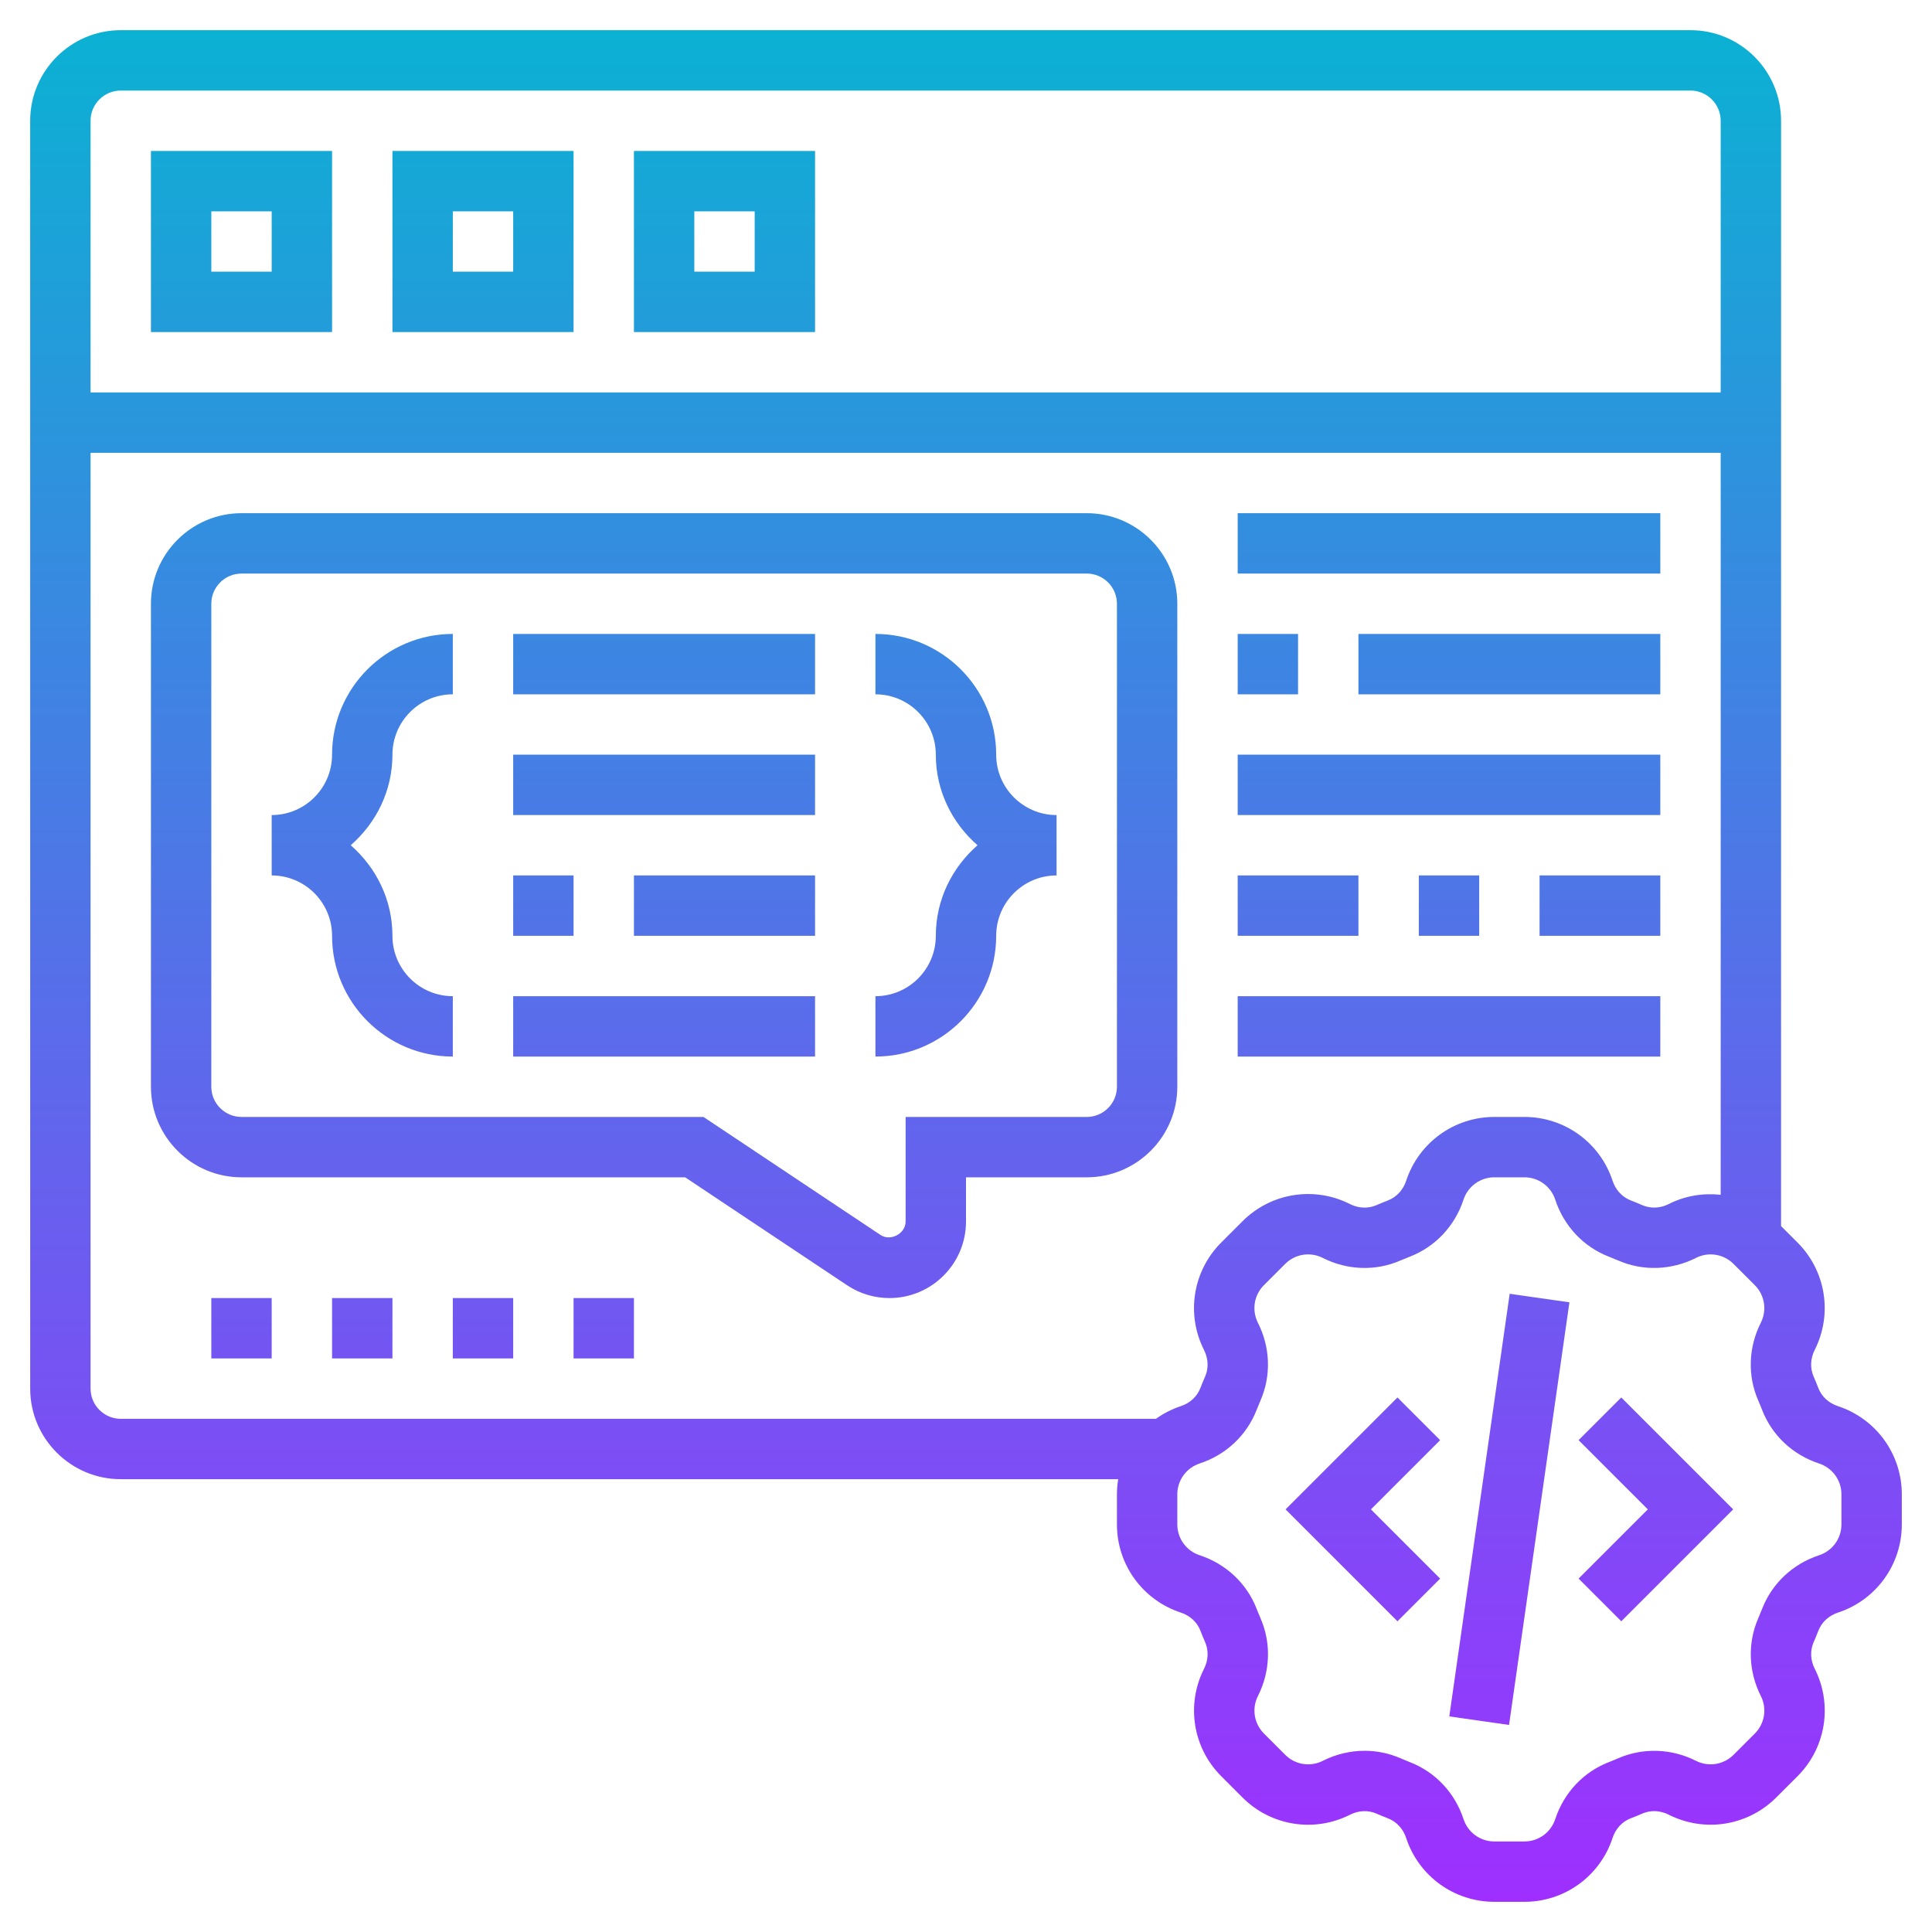 <svg id="Layer_5" enable-background="new 0 0 64 64" height="512" viewBox="0 0 64 64" width="512" xmlns="http://www.w3.org/2000/svg" xmlns:xlink="http://www.w3.org/1999/xlink"><linearGradient id="SVGID_1_" gradientUnits="userSpaceOnUse" x1="32" x2="32" y1="63" y2="1"><stop offset="0" stop-color="#9f2fff"/><stop offset="1" stop-color="#0bb1d3"/></linearGradient><path d="m50.01 42.858 1.979.283-2 14-1.979-.283zm2.283 4.849 2.293 2.293-2.293 2.293 1.414 1.414 3.707-3.707-3.707-3.707zm-6-1.414-3.707 3.707 3.707 3.707 1.414-1.414-2.293-2.293 2.293-2.293zm16.707 3.209v.996c0 1.331-.85 2.505-2.114 2.921-.303.099-.54.316-.648.596-.051.13-.104.261-.161.39-.119.274-.105.592.038.874.601 1.188.372 2.62-.57 3.561l-.705.704c-.941.942-2.373 1.17-3.561.57-.282-.144-.601-.157-.873-.038-.13.057-.261.11-.393.161-.278.108-.495.344-.594.646-.416 1.267-1.59 2.117-2.921 2.117h-.996c-1.331 0-2.505-.85-2.921-2.114-.099-.303-.316-.54-.596-.648-.13-.051-.261-.104-.39-.161-.274-.12-.592-.105-.874.038-1.189.6-2.62.372-3.561-.57l-.704-.705c-.942-.941-1.171-2.372-.57-3.561.143-.282.156-.6.038-.873-.057-.13-.11-.261-.161-.393-.108-.278-.344-.495-.646-.594-1.267-.416-2.117-1.59-2.117-2.921v-.996c0-.17.015-.338.042-.502h-33.042c-1.654 0-3-1.346-3-3v-42c0-1.654 1.346-3 3-3h52c1.654 0 3 1.346 3 3v36.615l.544.544c.942.941 1.171 2.373.57 3.561-.143.282-.156.6-.038.873.057.13.11.261.161.393.108.278.344.495.646.594 1.267.417 2.117 1.591 2.117 2.922zm-60-45.502v9h54v-9c0-.551-.449-1-1-1h-52c-.551 0-1 .449-1 1zm1 43h34.292c.248-.176.522-.32.822-.419.303-.099.54-.316.648-.596.051-.13.104-.261.161-.39.119-.274.105-.592-.038-.874-.601-1.188-.372-2.62.57-3.561l.704-.704c.941-.942 2.372-1.171 3.561-.57.282.143.6.156.873.038.129-.056.26-.11.391-.161.28-.109.497-.345.596-.646.417-1.267 1.591-2.117 2.922-2.117h.996c1.331 0 2.505.85 2.921 2.114.099.303.317.54.596.648.131.051.262.105.39.161.275.119.593.105.874-.038.546-.276 1.143-.369 1.721-.306v-24.579h-54v31c0 .551.449 1 1 1zm57 2.502c0-.465-.297-.875-.739-1.021-.873-.287-1.561-.932-1.887-1.771-.042-.109-.086-.215-.132-.321-.356-.819-.324-1.756.087-2.571.21-.415.13-.916-.199-1.245l-.704-.704c-.33-.329-.831-.41-1.245-.199-.815.411-1.754.443-2.572.087-.105-.045-.212-.089-.319-.131-.839-.326-1.484-1.014-1.771-1.886-.145-.443-.556-.74-1.021-.74h-.996c-.465 0-.875.297-1.021.739-.287.873-.933 1.561-1.772 1.887-.107.042-.214.085-.32.131-.818.356-1.756.325-2.571-.087-.416-.211-.916-.13-1.245.199l-.704.704c-.329.329-.409.83-.199 1.245.412.815.443 1.752.087 2.572-.045.104-.089.211-.131.318-.327.84-1.015 1.486-1.887 1.772-.442.146-.739.557-.739 1.022v.996c0 .465.297.875.739 1.021.873.287 1.561.932 1.887 1.771.042.109.086.215.132.321.356.819.324 1.756-.087 2.571-.21.415-.13.915.199 1.244l.705.705c.33.33.829.409 1.244.199.439-.222.914-.333 1.386-.333.405 0 .808.082 1.186.247.104.045.211.089.318.131.84.327 1.486 1.014 1.772 1.886.146.443.556.74 1.021.74h.996c.465 0 .875-.297 1.021-.739.287-.873.932-1.561 1.771-1.887.109-.042.215-.086.321-.132.818-.354 1.757-.324 2.571.087.414.21.914.13 1.244-.199l.705-.705c.329-.329.409-.829.199-1.244-.412-.815-.443-1.752-.087-2.572.045-.104.089-.211.131-.318.327-.84 1.014-1.486 1.886-1.772.443-.146.74-.556.74-1.021zm-50-38.502h-6v-6h6zm-2-4h-2v2h2zm10 4h-6v-6h6zm-2-4h-2v2h2zm10 4h-6v-6h6zm-2-4h-2v2h2zm11 32h-4v1.465c0 1.398-1.137 2.535-2.535 2.535-.502 0-.988-.147-1.406-.426l-5.362-3.574h-14.697c-1.654 0-3-1.346-3-3v-16c0-1.654 1.346-3 3-3h28c1.654 0 3 1.346 3 3v16c0 1.654-1.346 3-3 3zm1-19c0-.551-.449-1-1-1h-28c-.551 0-1 .449-1 1v16c0 .551.449 1 1 1h15.303l5.865 3.91c.333.221.832-.045.832-.445v-3.465h6c.551 0 1-.449 1-1zm-30 25h2v-2h-2zm4 0h2v-2h-2zm8 0h2v-2h-2zm-4 0h2v-2h-2zm-4-20c0 1.103-.897 2-2 2v2c1.103 0 2 .897 2 2 0 2.206 1.794 4 4 4v-2c-1.103 0-2-.897-2-2 0-1.2-.542-2.266-1.382-3 .84-.734 1.382-1.8 1.382-3 0-1.103.897-2 2-2v-2c-2.206 0-4 1.794-4 4zm22 0c0-2.206-1.794-4-4-4v2c1.103 0 2 .897 2 2 0 1.2.542 2.266 1.382 3-.84.734-1.382 1.8-1.382 3 0 1.103-.897 2-2 2v2c2.206 0 4-1.794 4-4 0-1.103.897-2 2-2v-2c-1.103 0-2-.897-2-2zm-16-2h10v-2h-10zm0 4h10v-2h-10zm2 2h-2v2h2zm2 2h6v-2h-6zm-4 4h10v-2h-10zm26-14h-2v2h2zm2 2h10v-2h-10zm10 2h-14v2h14zm-10 4h-4v2h4zm4 2v-2h-2v2zm2 0h4v-2h-4zm4 2h-14v2h14zm0-16h-14v2h14z" fill="url(#SVGID_1_)"/></svg>